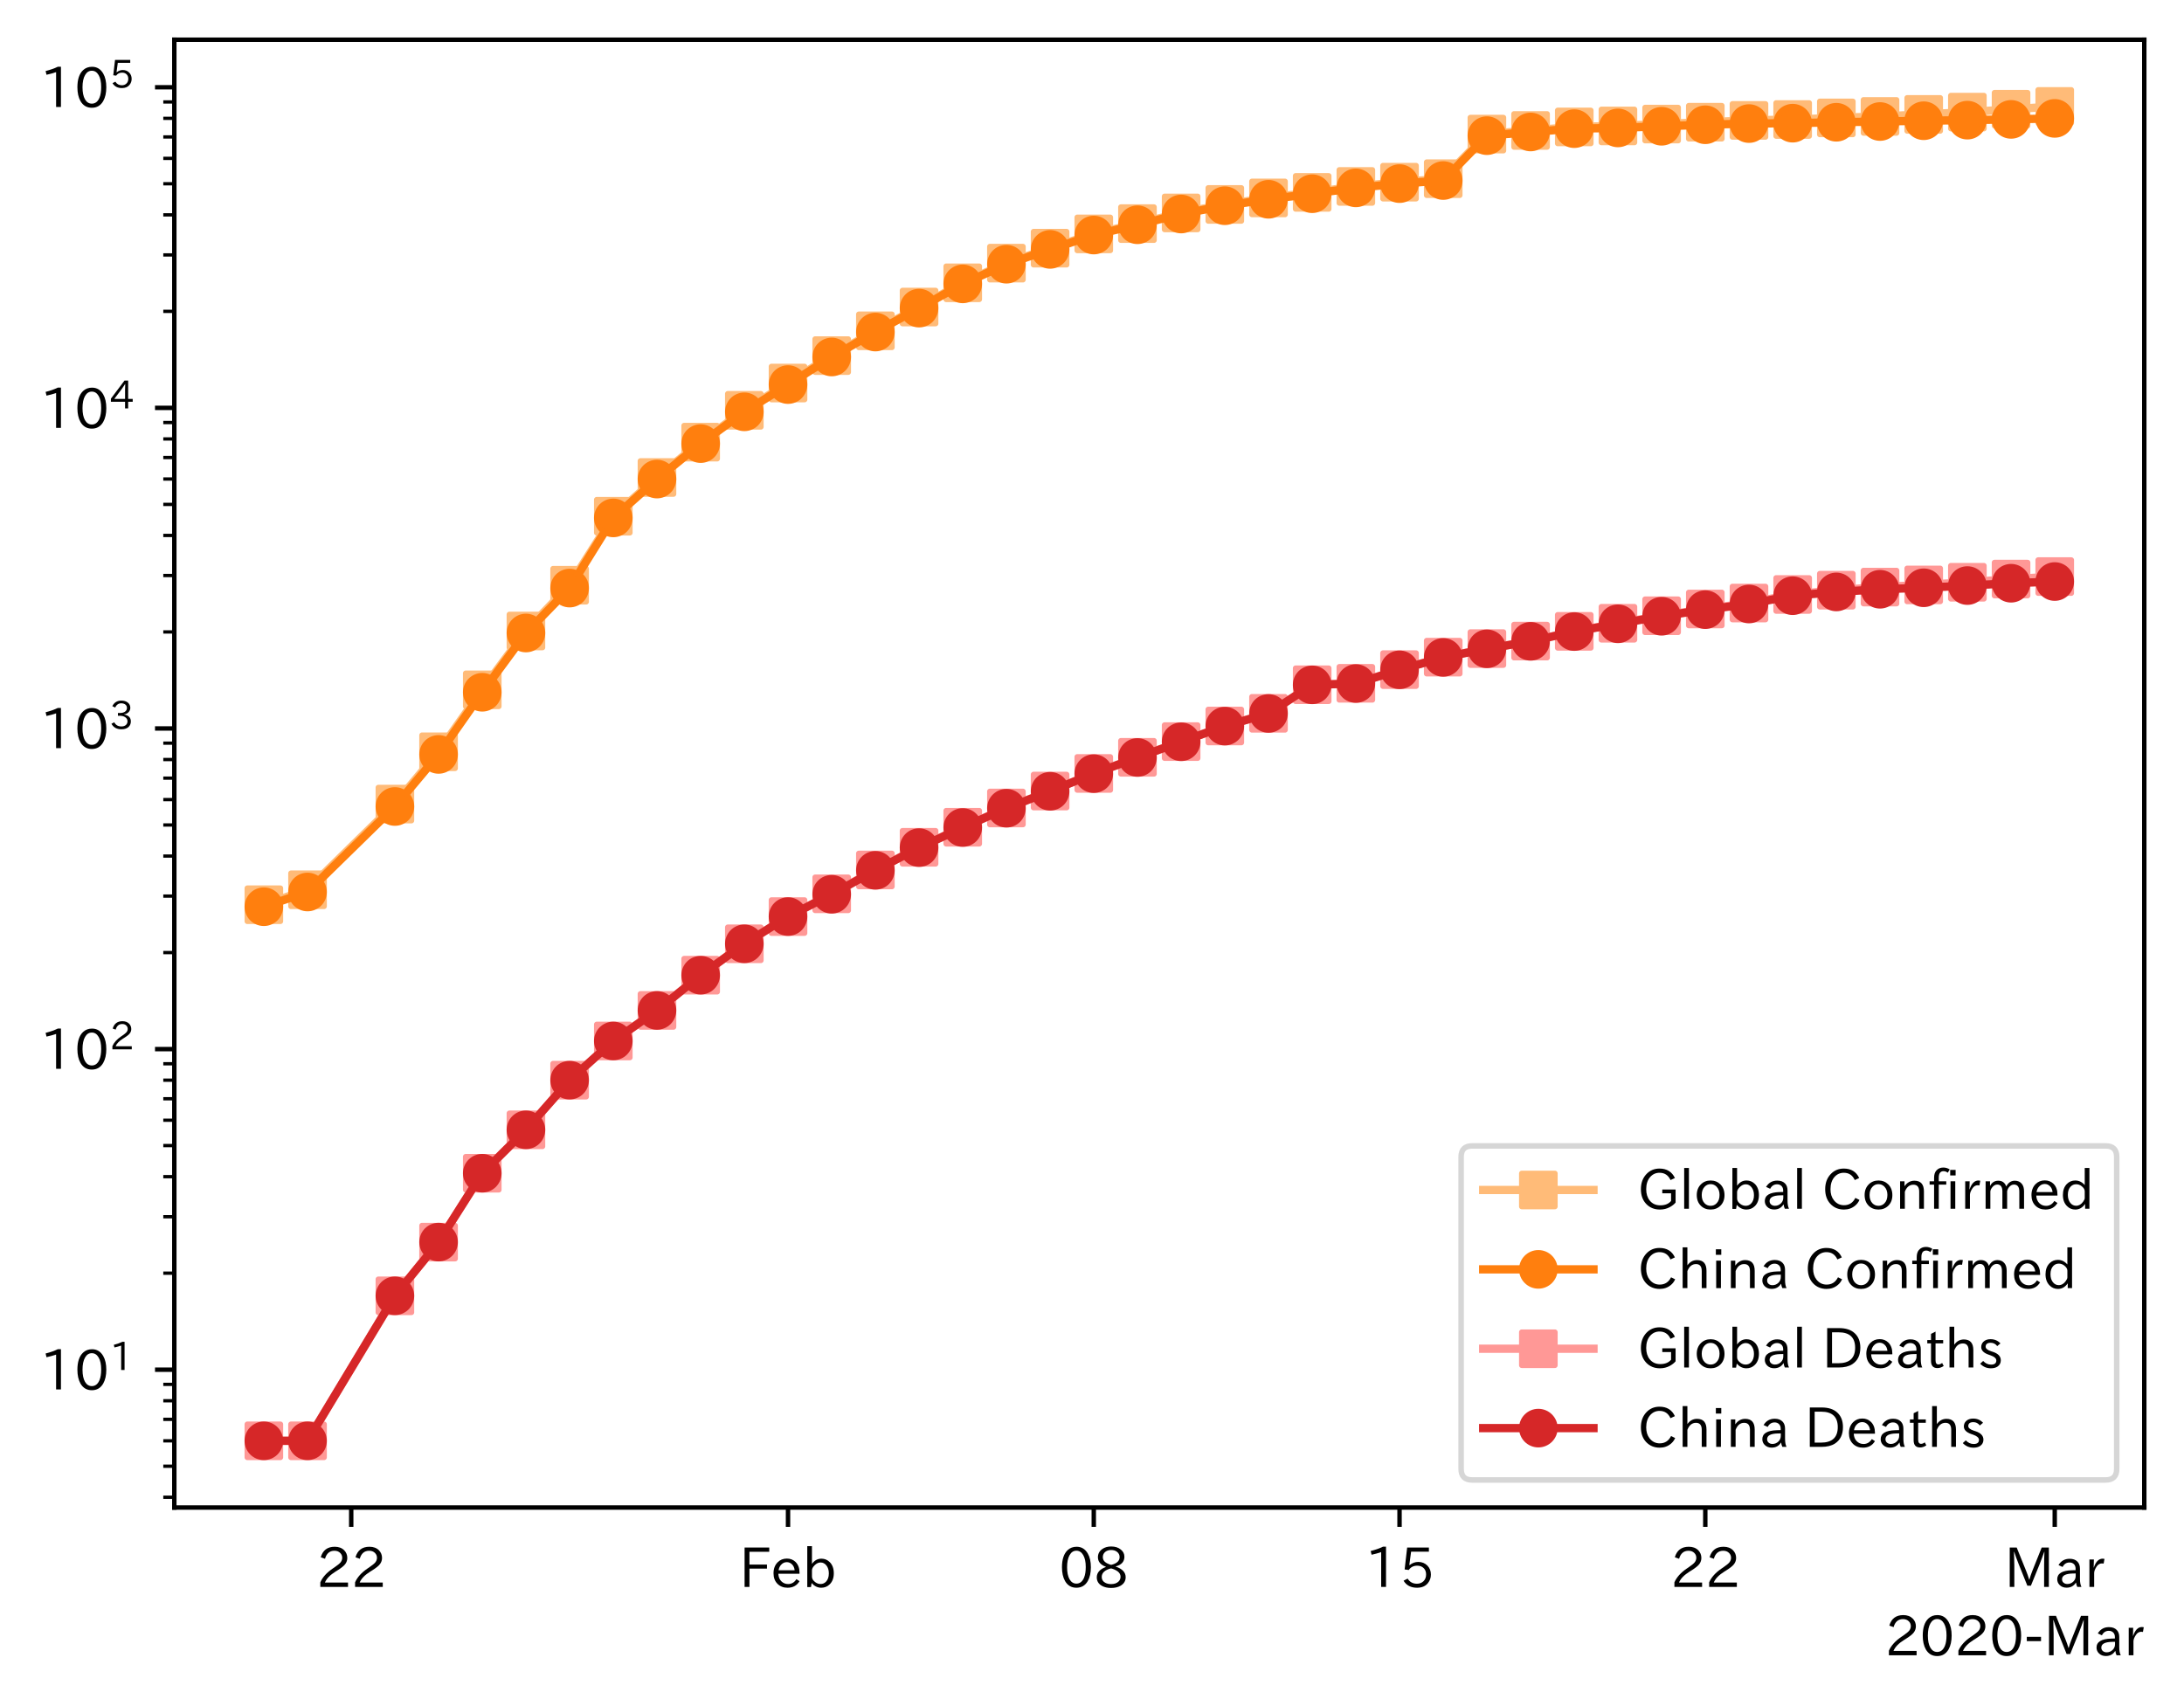 <?xml version="1.0" encoding="utf-8" standalone="no"?>
<!DOCTYPE svg PUBLIC "-//W3C//DTD SVG 1.1//EN"
  "http://www.w3.org/Graphics/SVG/1.1/DTD/svg11.dtd">
<!-- Created with matplotlib (https://matplotlib.org/) -->
<svg height="309.293pt" version="1.1" viewBox="0 0 395.92 309.293" width="395.92pt" xmlns="http://www.w3.org/2000/svg" xmlns:xlink="http://www.w3.org/1999/xlink">
 <defs>
  <style type="text/css">
*{stroke-linecap:butt;stroke-linejoin:round;}
  </style>
 </defs>
 <g id="figure_1">
  <g id="patch_1">
   <path d="M 0 309.293 
L 395.92 309.293 
L 395.92 0 
L 0 0 
z
" style="fill:#ffffff;"/>
  </g>
  <g id="axes_1">
   <g id="patch_2">
    <path d="M 31.6 273.312 
L 388.72 273.312 
L 388.72 7.2 
L 31.6 7.2 
z
" style="fill:#ffffff;"/>
   </g>
   <g id="matplotlib.axis_1">
    <g id="xtick_1">
     <g id="line2d_1">
      <defs>
       <path d="M 0 0 
L 0 3.5 
" id="m1daffccac0" style="stroke:#000000;stroke-width:0.8;"/>
      </defs>
      <g>
       <use style="stroke:#000000;stroke-width:0.8;" x="63.67" xlink:href="#m1daffccac0" y="273.312"/>
      </g>
     </g>
     <g id="text_1">
      <!-- 22 -->
      <defs>
       <path d="M 57.172 0.984 
L 6.984 0.984 
L 6.984 9.281 
Q 12.891 23.047 29.594 34.422 
L 32.375 36.281 
Q 40.922 42.141 43.609 45.406 
Q 46.688 49.266 46.688 53.812 
Q 46.688 58.938 43.062 62.547 
Q 39.062 66.547 32.562 66.547 
Q 19.531 66.547 15.484 52 
L 7.766 54.781 
Q 13.328 73.828 33.062 73.828 
Q 43.844 73.828 50.25 67.438 
Q 55.859 61.672 55.859 53.516 
Q 55.859 47.469 52.25 42.531 
Q 48.922 37.75 36.969 30.281 
L 34.859 29 
Q 19.625 19.578 15.281 8.891 
L 57.172 8.891 
z
" id="IPAexGothic-50"/>
      </defs>
      <g transform="translate(57.371 287.803)scale(0.1 -0.1)">
       <use xlink:href="#IPAexGothic-50"/>
       <use x="62.988" xlink:href="#IPAexGothic-50"/>
      </g>
     </g>
    </g>
    <g id="xtick_2">
     <g id="line2d_2">
      <g>
       <use style="stroke:#000000;stroke-width:0.8;" x="142.854" xlink:href="#m1daffccac0" y="273.312"/>
      </g>
     </g>
     <g id="text_2">
      <!-- Feb -->
      <defs>
       <path d="M 54.203 64.703 
L 18.312 64.703 
L 18.312 41.5 
L 50.094 41.5 
L 50.094 34.188 
L 18.312 34.188 
L 18.312 0.984 
L 9.516 0.984 
L 9.516 72.406 
L 54.203 72.406 
z
" id="IPAexGothic-70"/>
       <path d="M 13.484 24.906 
Q 13.922 16.266 18.891 11.281 
Q 23.969 6.203 31.203 6.203 
Q 40.719 6.203 46.297 15.094 
L 51.906 11.375 
Q 44.828 -0.484 30.172 -0.484 
Q 19.094 -0.484 11.969 6.594 
Q 4.781 13.812 4.781 25.641 
Q 4.781 38.188 12.312 45.703 
Q 19 52.391 29 52.391 
Q 38.422 52.391 44.781 46.188 
Q 51.906 38.969 51.906 26.906 
L 51.906 24.906 
z
M 43.062 31.203 
Q 42.328 37.984 38.281 41.891 
Q 34.281 45.906 28.812 45.906 
Q 22.469 45.906 17.969 40.484 
Q 14.891 36.812 13.969 31.203 
z
" id="IPAexGothic-101"/>
       <path d="M 17.578 42.672 
Q 24.219 52.203 34.672 52.203 
Q 43.562 52.203 49.859 45.906 
Q 57.172 38.578 57.172 25.688 
Q 57.172 13.094 49.859 5.812 
Q 43.562 -0.484 34.469 -0.484 
Q 24.359 -0.484 17 8.062 
L 15.766 0.688 
L 9.078 0.688 
L 9.078 74.906 
L 17.578 74.906 
z
M 17.578 31.203 
L 17.578 19.578 
Q 17.578 13.875 23.875 9.375 
Q 28.172 6.297 33.109 6.297 
Q 38.875 6.297 42.875 10.297 
Q 48.188 15.766 48.188 25.484 
Q 48.188 34.281 43.797 39.891 
Q 39.453 45.312 33.203 45.312 
Q 27.484 45.312 22.469 40.281 
Q 17.578 35.406 17.578 31.203 
z
" id="IPAexGothic-98"/>
      </defs>
      <g transform="translate(134.03 287.803)scale(0.1 -0.1)">
       <use xlink:href="#IPAexGothic-70"/>
       <use x="57.178" xlink:href="#IPAexGothic-101"/>
       <use x="114.062" xlink:href="#IPAexGothic-98"/>
      </g>
     </g>
    </g>
    <g id="xtick_3">
     <g id="line2d_3">
      <g>
       <use style="stroke:#000000;stroke-width:0.8;" x="198.282" xlink:href="#m1daffccac0" y="273.312"/>
      </g>
     </g>
     <g id="text_3">
      <!-- 08 -->
      <defs>
       <path d="M 31.844 73.828 
Q 45.016 73.828 52.094 61.625 
Q 57.719 51.953 57.719 36.625 
Q 57.719 21.438 52.094 11.578 
Q 45.125 -0.484 31.5 -0.484 
Q 17.922 -0.484 10.938 11.578 
Q 5.328 21.438 5.328 36.719 
Q 5.328 58.016 15.625 67.719 
Q 22.172 73.828 31.844 73.828 
z
M 31.5 66.656 
Q 23.688 66.656 19.188 58.734 
Q 14.594 50.734 14.594 36.625 
Q 14.594 22.75 19.094 14.797 
Q 23.641 6.984 31.5 6.984 
Q 40.922 6.984 45.453 18.016 
Q 48.438 25.344 48.438 37.109 
Q 48.438 50.875 43.844 58.734 
Q 39.203 66.656 31.5 66.656 
z
" id="IPAexGothic-48"/>
       <path d="M 39.703 37.891 
Q 57.812 31.734 57.812 18.703 
Q 57.812 8.453 48.438 3.078 
Q 41.609 -0.875 31.5 -0.875 
Q 21.344 -0.875 14.5 3.078 
Q 5.422 8.297 5.422 18.406 
Q 5.422 31.062 22.016 37.203 
L 22.016 37.5 
Q 7.516 42.719 7.516 54.828 
Q 7.516 64.062 15.328 69.625 
Q 21.969 74.312 31.547 74.312 
Q 42.234 74.312 48.922 68.797 
Q 55.516 63.578 55.516 55.719 
Q 55.516 42.281 39.703 38.188 
z
M 31.594 41.016 
Q 46.828 44.625 46.828 55.125 
Q 46.828 61.188 41.797 64.844 
Q 37.703 67.922 31.5 67.922 
Q 25.094 67.922 20.797 64.5 
Q 16.406 60.891 16.406 55.031 
Q 16.406 49.219 21.094 45.703 
Q 23.344 43.891 26.906 42.531 
Q 31 40.875 31.594 41.016 
z
M 30.906 34.516 
Q 14.406 30.172 14.406 19 
Q 14.406 12.109 20.516 8.688 
Q 25.094 6.109 31.391 6.109 
Q 40.234 6.109 45.016 10.891 
Q 48.531 14.406 48.531 19.531 
Q 48.531 24.906 43.656 28.906 
Q 40.766 31.156 36.719 32.812 
Q 31.984 34.719 30.906 34.516 
z
" id="IPAexGothic-56"/>
      </defs>
      <g transform="translate(191.984 287.803)scale(0.1 -0.1)">
       <use xlink:href="#IPAexGothic-48"/>
       <use x="62.988" xlink:href="#IPAexGothic-56"/>
      </g>
     </g>
    </g>
    <g id="xtick_4">
     <g id="line2d_4">
      <g>
       <use style="stroke:#000000;stroke-width:0.8;" x="253.711" xlink:href="#m1daffccac0" y="273.312"/>
      </g>
     </g>
     <g id="text_4">
      <!-- 15 -->
      <defs>
       <path d="M 38.484 0.984 
L 29.688 0.984 
L 29.688 64.109 
Q 21.438 61.281 12.312 59.328 
L 10.688 66.109 
Q 23.734 69.391 32.906 73.922 
L 38.484 73.922 
z
" id="IPAexGothic-49"/>
       <path d="M 18.406 40.672 
Q 25.531 46.297 33.938 46.297 
Q 44 46.297 50.641 39.5 
Q 56.844 33.016 56.844 23.391 
Q 56.844 14.656 51.516 8.016 
Q 44.828 -0.484 31.734 -0.484 
Q 14.984 -0.484 7.328 12.25 
L 14.656 16.062 
Q 20.453 6.781 31.453 6.781 
Q 38.531 6.781 43.266 11.188 
Q 48.141 15.828 48.141 23.484 
Q 48.141 30.719 43.844 35.016 
Q 39.359 39.5 32.125 39.5 
Q 21.969 39.5 16.75 31.688 
L 9.234 32.672 
L 13.812 72.406 
L 53.219 72.406 
L 53.219 64.891 
L 20.953 64.891 
L 17.719 40.672 
z
" id="IPAexGothic-53"/>
      </defs>
      <g transform="translate(247.413 287.803)scale(0.1 -0.1)">
       <use xlink:href="#IPAexGothic-49"/>
       <use x="62.988" xlink:href="#IPAexGothic-53"/>
      </g>
     </g>
    </g>
    <g id="xtick_5">
     <g id="line2d_5">
      <g>
       <use style="stroke:#000000;stroke-width:0.8;" x="309.14" xlink:href="#m1daffccac0" y="273.312"/>
      </g>
     </g>
     <g id="text_5">
      <!-- 22 -->
      <g transform="translate(302.842 287.803)scale(0.1 -0.1)">
       <use xlink:href="#IPAexGothic-50"/>
       <use x="62.988" xlink:href="#IPAexGothic-50"/>
      </g>
     </g>
    </g>
    <g id="xtick_6">
     <g id="line2d_6">
      <g>
       <use style="stroke:#000000;stroke-width:0.8;" x="372.487" xlink:href="#m1daffccac0" y="273.312"/>
      </g>
     </g>
     <g id="text_6">
      <!-- Mar -->
      <defs>
       <path d="M 80.422 0.984 
L 71.828 0.984 
L 71.828 39.594 
Q 71.828 51.266 72.406 64.594 
L 72.016 64.594 
Q 68.062 53.266 63.531 41.797 
L 47.906 3.266 
L 41.406 3.266 
L 25.641 42.578 
Q 20.75 54.781 17.625 64.703 
L 17.234 64.703 
Q 17.828 48.922 17.828 39.891 
L 17.828 0.984 
L 9.516 0.984 
L 9.516 72.406 
L 22.125 72.406 
L 39.109 30.375 
Q 42.141 23 44.828 14.156 
L 45.125 14.156 
Q 47.312 22.125 50.531 30.172 
L 67.438 72.406 
L 80.422 72.406 
z
" id="IPAexGothic-77"/>
       <path d="M 49.312 0.984 
L 41.75 0.984 
Q 39.984 4.734 39.547 8.688 
L 39.203 8.688 
Q 33.547 -0.391 22.312 -0.391 
Q 14.594 -0.391 9.719 4.5 
Q 5.422 8.797 5.422 14.984 
Q 5.422 30.422 32.031 31.203 
L 38.719 31.391 
L 38.719 33.984 
Q 38.719 39.203 35.75 42.188 
Q 32.625 45.312 27.734 45.312 
Q 19.344 45.312 15.141 37.156 
L 7.719 40.578 
Q 14.656 52 27.938 52 
Q 37.109 52 42.047 46.875 
Q 46.625 42.281 46.625 33.891 
L 46.625 15.578 
Q 46.625 6.25 49.312 0.984 
z
M 38.922 25.391 
L 33.453 25.297 
Q 14.109 24.859 14.109 14.891 
Q 14.109 11.375 16.406 9.078 
Q 19.234 6.297 23.828 6.297 
Q 30.219 6.297 34.906 10.984 
Q 38.922 15.141 38.922 21 
z
" id="IPAexGothic-97"/>
       <path d="M 36.078 51.812 
L 34.578 43.266 
Q 32.906 43.609 31.594 43.609 
Q 25.828 43.609 22.078 38.188 
Q 17.391 31.344 17.391 26.172 
L 17.391 0.984 
L 8.797 0.984 
L 8.797 50.781 
L 16.891 50.781 
L 16.5 35.984 
L 16.703 35.984 
Q 22.219 52.203 32.766 52.203 
Q 34.469 52.203 36.078 51.812 
z
" id="IPAexGothic-114"/>
      </defs>
      <g transform="translate(363.378 287.803)scale(0.1 -0.1)">
       <use xlink:href="#IPAexGothic-77"/>
       <use x="90.186" xlink:href="#IPAexGothic-97"/>
       <use x="145.166" xlink:href="#IPAexGothic-114"/>
      </g>
     </g>
    </g>
    <g id="text_7">
     <!-- 2020-Mar -->
     <defs>
      <path d="M 30.766 26.609 
L 4.984 26.609 
L 4.984 34.422 
L 30.766 34.422 
z
" id="IPAexGothic-45"/>
     </defs>
     <g transform="translate(341.728 300.193)scale(0.1 -0.1)">
      <use xlink:href="#IPAexGothic-50"/>
      <use x="62.988" xlink:href="#IPAexGothic-48"/>
      <use x="125.977" xlink:href="#IPAexGothic-50"/>
      <use x="188.965" xlink:href="#IPAexGothic-48"/>
      <use x="251.953" xlink:href="#IPAexGothic-45"/>
      <use x="287.744" xlink:href="#IPAexGothic-77"/>
      <use x="377.93" xlink:href="#IPAexGothic-97"/>
      <use x="432.91" xlink:href="#IPAexGothic-114"/>
     </g>
    </g>
   </g>
   <g id="matplotlib.axis_2">
    <g id="ytick_1">
     <g id="line2d_7">
      <defs>
       <path d="M 0 0 
L -3.5 0 
" id="mfcd08a160d" style="stroke:#000000;stroke-width:0.8;"/>
      </defs>
      <g>
       <use style="stroke:#000000;stroke-width:0.8;" x="31.6" xlink:href="#mfcd08a160d" y="248.321"/>
      </g>
     </g>
     <g id="text_8">
      <!-- $\mathdefault{10^{1}}$ -->
      <g transform="translate(7.2 252.066)scale(0.1 -0.1)">
       <use transform="translate(0 0.708)" xlink:href="#IPAexGothic-49"/>
       <use transform="translate(62.988 0.708)" xlink:href="#IPAexGothic-48"/>
       <use transform="translate(126.865 36.255)scale(0.7)" xlink:href="#IPAexGothic-49"/>
      </g>
     </g>
    </g>
    <g id="ytick_2">
     <g id="line2d_8">
      <g>
       <use style="stroke:#000000;stroke-width:0.8;" x="31.6" xlink:href="#mfcd08a160d" y="190.196"/>
      </g>
     </g>
     <g id="text_9">
      <!-- $\mathdefault{10^{2}}$ -->
      <g transform="translate(7.2 193.941)scale(0.1 -0.1)">
       <use transform="translate(0 0.773)" xlink:href="#IPAexGothic-49"/>
       <use transform="translate(62.988 0.773)" xlink:href="#IPAexGothic-48"/>
       <use transform="translate(126.865 36.32)scale(0.7)" xlink:href="#IPAexGothic-50"/>
      </g>
     </g>
    </g>
    <g id="ytick_3">
     <g id="line2d_9">
      <g>
       <use style="stroke:#000000;stroke-width:0.8;" x="31.6" xlink:href="#mfcd08a160d" y="132.071"/>
      </g>
     </g>
     <g id="text_10">
      <!-- $\mathdefault{10^{3}}$ -->
      <defs>
       <path d="M 37.203 37.797 
Q 54.781 34.625 54.781 19.969 
Q 54.781 11.188 48.875 5.562 
Q 42.328 -0.484 30.375 -0.484 
Q 12.453 -0.484 4.5 13.766 
L 11.812 17.672 
Q 17.328 6.891 30.281 6.891 
Q 37.891 6.891 42.094 10.797 
Q 46.094 14.5 46.094 20.172 
Q 46.094 26.859 40.094 30.906 
Q 34.625 34.578 25.688 34.578 
L 21.297 34.578 
L 21.297 41.703 
L 25.875 41.703 
Q 34.859 41.703 39.594 45.125 
Q 44.672 48.734 44.672 54.828 
Q 44.672 61.469 38.969 64.656 
Q 35.297 66.844 30.172 66.844 
Q 19.344 66.844 14.109 55.906 
L 6.781 59.422 
Q 14.016 73.828 30.281 73.828 
Q 40.578 73.828 46.969 68.656 
Q 53.375 63.578 53.375 55.219 
Q 53.375 47.312 47.172 42.281 
Q 43.172 39.062 37.203 38.188 
z
" id="IPAexGothic-51"/>
      </defs>
      <g transform="translate(7.2 135.816)scale(0.1 -0.1)">
       <use transform="translate(0 0.773)" xlink:href="#IPAexGothic-49"/>
       <use transform="translate(62.988 0.773)" xlink:href="#IPAexGothic-48"/>
       <use transform="translate(126.865 36.32)scale(0.7)" xlink:href="#IPAexGothic-51"/>
      </g>
     </g>
    </g>
    <g id="ytick_4">
     <g id="line2d_10">
      <g>
       <use style="stroke:#000000;stroke-width:0.8;" x="31.6" xlink:href="#mfcd08a160d" y="73.945"/>
      </g>
     </g>
     <g id="text_11">
      <!-- $\mathdefault{10^{4}}$ -->
      <defs>
       <path d="M 59.578 18.109 
L 47.797 18.109 
L 47.797 0.984 
L 39.797 0.984 
L 39.797 18.109 
L 3.078 18.109 
L 3.078 26.125 
L 38.375 73.094 
L 47.797 73.094 
L 47.797 25.531 
L 59.578 25.531 
z
M 40.281 64.203 
L 39.984 64.203 
Q 35.594 57.125 31.297 51.312 
L 11.859 25.531 
L 39.797 25.531 
L 39.797 49.125 
Q 39.797 54.391 40.281 64.203 
z
" id="IPAexGothic-52"/>
      </defs>
      <g transform="translate(7.2 77.691)scale(0.1 -0.1)">
       <use transform="translate(0 0.287)" xlink:href="#IPAexGothic-49"/>
       <use transform="translate(62.988 0.287)" xlink:href="#IPAexGothic-48"/>
       <use transform="translate(126.865 35.834)scale(0.7)" xlink:href="#IPAexGothic-52"/>
      </g>
     </g>
    </g>
    <g id="ytick_5">
     <g id="line2d_11">
      <g>
       <use style="stroke:#000000;stroke-width:0.8;" x="31.6" xlink:href="#mfcd08a160d" y="15.82"/>
      </g>
     </g>
     <g id="text_12">
      <!-- $\mathdefault{10^{5}}$ -->
      <g transform="translate(7.2 19.566)scale(0.1 -0.1)">
       <use transform="translate(0 0.769)" xlink:href="#IPAexGothic-49"/>
       <use transform="translate(62.988 0.769)" xlink:href="#IPAexGothic-48"/>
       <use transform="translate(126.865 36.316)scale(0.7)" xlink:href="#IPAexGothic-53"/>
      </g>
     </g>
    </g>
    <g id="ytick_6">
     <g id="line2d_12">
      <defs>
       <path d="M 0 0 
L -2 0 
" id="m77de5d5f8d" style="stroke:#000000;stroke-width:0.6;"/>
      </defs>
      <g>
       <use style="stroke:#000000;stroke-width:0.6;" x="31.6" xlink:href="#m77de5d5f8d" y="271.451"/>
      </g>
     </g>
    </g>
    <g id="ytick_7">
     <g id="line2d_13">
      <g>
       <use style="stroke:#000000;stroke-width:0.6;" x="31.6" xlink:href="#m77de5d5f8d" y="265.818"/>
      </g>
     </g>
    </g>
    <g id="ytick_8">
     <g id="line2d_14">
      <g>
       <use style="stroke:#000000;stroke-width:0.6;" x="31.6" xlink:href="#m77de5d5f8d" y="261.216"/>
      </g>
     </g>
    </g>
    <g id="ytick_9">
     <g id="line2d_15">
      <g>
       <use style="stroke:#000000;stroke-width:0.6;" x="31.6" xlink:href="#m77de5d5f8d" y="257.325"/>
      </g>
     </g>
    </g>
    <g id="ytick_10">
     <g id="line2d_16">
      <g>
       <use style="stroke:#000000;stroke-width:0.6;" x="31.6" xlink:href="#m77de5d5f8d" y="253.954"/>
      </g>
     </g>
    </g>
    <g id="ytick_11">
     <g id="line2d_17">
      <g>
       <use style="stroke:#000000;stroke-width:0.6;" x="31.6" xlink:href="#m77de5d5f8d" y="250.981"/>
      </g>
     </g>
    </g>
    <g id="ytick_12">
     <g id="line2d_18">
      <g>
       <use style="stroke:#000000;stroke-width:0.6;" x="31.6" xlink:href="#m77de5d5f8d" y="230.824"/>
      </g>
     </g>
    </g>
    <g id="ytick_13">
     <g id="line2d_19">
      <g>
       <use style="stroke:#000000;stroke-width:0.6;" x="31.6" xlink:href="#m77de5d5f8d" y="220.588"/>
      </g>
     </g>
    </g>
    <g id="ytick_14">
     <g id="line2d_20">
      <g>
       <use style="stroke:#000000;stroke-width:0.6;" x="31.6" xlink:href="#m77de5d5f8d" y="213.326"/>
      </g>
     </g>
    </g>
    <g id="ytick_15">
     <g id="line2d_21">
      <g>
       <use style="stroke:#000000;stroke-width:0.6;" x="31.6" xlink:href="#m77de5d5f8d" y="207.693"/>
      </g>
     </g>
    </g>
    <g id="ytick_16">
     <g id="line2d_22">
      <g>
       <use style="stroke:#000000;stroke-width:0.6;" x="31.6" xlink:href="#m77de5d5f8d" y="203.091"/>
      </g>
     </g>
    </g>
    <g id="ytick_17">
     <g id="line2d_23">
      <g>
       <use style="stroke:#000000;stroke-width:0.6;" x="31.6" xlink:href="#m77de5d5f8d" y="199.2"/>
      </g>
     </g>
    </g>
    <g id="ytick_18">
     <g id="line2d_24">
      <g>
       <use style="stroke:#000000;stroke-width:0.6;" x="31.6" xlink:href="#m77de5d5f8d" y="195.829"/>
      </g>
     </g>
    </g>
    <g id="ytick_19">
     <g id="line2d_25">
      <g>
       <use style="stroke:#000000;stroke-width:0.6;" x="31.6" xlink:href="#m77de5d5f8d" y="192.855"/>
      </g>
     </g>
    </g>
    <g id="ytick_20">
     <g id="line2d_26">
      <g>
       <use style="stroke:#000000;stroke-width:0.6;" x="31.6" xlink:href="#m77de5d5f8d" y="172.698"/>
      </g>
     </g>
    </g>
    <g id="ytick_21">
     <g id="line2d_27">
      <g>
       <use style="stroke:#000000;stroke-width:0.6;" x="31.6" xlink:href="#m77de5d5f8d" y="162.463"/>
      </g>
     </g>
    </g>
    <g id="ytick_22">
     <g id="line2d_28">
      <g>
       <use style="stroke:#000000;stroke-width:0.6;" x="31.6" xlink:href="#m77de5d5f8d" y="155.201"/>
      </g>
     </g>
    </g>
    <g id="ytick_23">
     <g id="line2d_29">
      <g>
       <use style="stroke:#000000;stroke-width:0.6;" x="31.6" xlink:href="#m77de5d5f8d" y="149.568"/>
      </g>
     </g>
    </g>
    <g id="ytick_24">
     <g id="line2d_30">
      <g>
       <use style="stroke:#000000;stroke-width:0.6;" x="31.6" xlink:href="#m77de5d5f8d" y="144.966"/>
      </g>
     </g>
    </g>
    <g id="ytick_25">
     <g id="line2d_31">
      <g>
       <use style="stroke:#000000;stroke-width:0.6;" x="31.6" xlink:href="#m77de5d5f8d" y="141.074"/>
      </g>
     </g>
    </g>
    <g id="ytick_26">
     <g id="line2d_32">
      <g>
       <use style="stroke:#000000;stroke-width:0.6;" x="31.6" xlink:href="#m77de5d5f8d" y="137.704"/>
      </g>
     </g>
    </g>
    <g id="ytick_27">
     <g id="line2d_33">
      <g>
       <use style="stroke:#000000;stroke-width:0.6;" x="31.6" xlink:href="#m77de5d5f8d" y="134.73"/>
      </g>
     </g>
    </g>
    <g id="ytick_28">
     <g id="line2d_34">
      <g>
       <use style="stroke:#000000;stroke-width:0.6;" x="31.6" xlink:href="#m77de5d5f8d" y="114.573"/>
      </g>
     </g>
    </g>
    <g id="ytick_29">
     <g id="line2d_35">
      <g>
       <use style="stroke:#000000;stroke-width:0.6;" x="31.6" xlink:href="#m77de5d5f8d" y="104.338"/>
      </g>
     </g>
    </g>
    <g id="ytick_30">
     <g id="line2d_36">
      <g>
       <use style="stroke:#000000;stroke-width:0.6;" x="31.6" xlink:href="#m77de5d5f8d" y="97.076"/>
      </g>
     </g>
    </g>
    <g id="ytick_31">
     <g id="line2d_37">
      <g>
       <use style="stroke:#000000;stroke-width:0.6;" x="31.6" xlink:href="#m77de5d5f8d" y="91.443"/>
      </g>
     </g>
    </g>
    <g id="ytick_32">
     <g id="line2d_38">
      <g>
       <use style="stroke:#000000;stroke-width:0.6;" x="31.6" xlink:href="#m77de5d5f8d" y="86.84"/>
      </g>
     </g>
    </g>
    <g id="ytick_33">
     <g id="line2d_39">
      <g>
       <use style="stroke:#000000;stroke-width:0.6;" x="31.6" xlink:href="#m77de5d5f8d" y="82.949"/>
      </g>
     </g>
    </g>
    <g id="ytick_34">
     <g id="line2d_40">
      <g>
       <use style="stroke:#000000;stroke-width:0.6;" x="31.6" xlink:href="#m77de5d5f8d" y="79.578"/>
      </g>
     </g>
    </g>
    <g id="ytick_35">
     <g id="line2d_41">
      <g>
       <use style="stroke:#000000;stroke-width:0.6;" x="31.6" xlink:href="#m77de5d5f8d" y="76.605"/>
      </g>
     </g>
    </g>
    <g id="ytick_36">
     <g id="line2d_42">
      <g>
       <use style="stroke:#000000;stroke-width:0.6;" x="31.6" xlink:href="#m77de5d5f8d" y="56.448"/>
      </g>
     </g>
    </g>
    <g id="ytick_37">
     <g id="line2d_43">
      <g>
       <use style="stroke:#000000;stroke-width:0.6;" x="31.6" xlink:href="#m77de5d5f8d" y="46.213"/>
      </g>
     </g>
    </g>
    <g id="ytick_38">
     <g id="line2d_44">
      <g>
       <use style="stroke:#000000;stroke-width:0.6;" x="31.6" xlink:href="#m77de5d5f8d" y="38.951"/>
      </g>
     </g>
    </g>
    <g id="ytick_39">
     <g id="line2d_45">
      <g>
       <use style="stroke:#000000;stroke-width:0.6;" x="31.6" xlink:href="#m77de5d5f8d" y="33.318"/>
      </g>
     </g>
    </g>
    <g id="ytick_40">
     <g id="line2d_46">
      <g>
       <use style="stroke:#000000;stroke-width:0.6;" x="31.6" xlink:href="#m77de5d5f8d" y="28.715"/>
      </g>
     </g>
    </g>
    <g id="ytick_41">
     <g id="line2d_47">
      <g>
       <use style="stroke:#000000;stroke-width:0.6;" x="31.6" xlink:href="#m77de5d5f8d" y="24.824"/>
      </g>
     </g>
    </g>
    <g id="ytick_42">
     <g id="line2d_48">
      <g>
       <use style="stroke:#000000;stroke-width:0.6;" x="31.6" xlink:href="#m77de5d5f8d" y="21.453"/>
      </g>
     </g>
    </g>
    <g id="ytick_43">
     <g id="line2d_49">
      <g>
       <use style="stroke:#000000;stroke-width:0.6;" x="31.6" xlink:href="#m77de5d5f8d" y="18.48"/>
      </g>
     </g>
    </g>
   </g>
   <g id="line2d_50">
    <path clip-path="url(#p3e97bc31ae)" d="M 47.833 164.025 
L 55.751 161.312 
L 71.588 145.778 
L 79.506 136.292 
L 87.425 125.062 
L 95.343 114.397 
L 103.262 106.098 
L 111.18 93.586 
L 119.098 86.568 
L 127.017 80.159 
L 134.935 74.389 
L 142.854 69.442 
L 150.772 64.467 
L 158.69 59.977 
L 166.609 55.665 
L 174.527 51.27 
L 182.446 47.707 
L 190.364 44.996 
L 198.282 42.404 
L 206.201 40.541 
L 214.119 38.603 
L 222.038 37.065 
L 229.956 35.882 
L 237.874 34.881 
L 245.793 33.8 
L 253.711 33.027 
L 261.63 32.397 
L 269.548 24.314 
L 277.466 23.65 
L 285.385 23.014 
L 293.303 22.832 
L 301.222 22.494 
L 309.14 22.159 
L 317.058 21.831 
L 324.977 21.665 
L 332.895 21.378 
L 340.814 21.106 
L 348.732 20.74 
L 356.65 20.326 
L 364.569 19.803 
L 372.487 19.296 
" style="fill:none;stroke:#ffbb78;stroke-linecap:square;stroke-width:1.5;"/>
    <defs>
     <path d="M -3 3 
L 3 3 
L 3 -3 
L -3 -3 
z
" id="m2970432492" style="stroke:#ffbb78;stroke-linejoin:miter;"/>
    </defs>
    <g clip-path="url(#p3e97bc31ae)">
     <use style="fill:#ffbb78;stroke:#ffbb78;stroke-linejoin:miter;" x="47.833" xlink:href="#m2970432492" y="164.025"/>
     <use style="fill:#ffbb78;stroke:#ffbb78;stroke-linejoin:miter;" x="55.751" xlink:href="#m2970432492" y="161.312"/>
     <use style="fill:#ffbb78;stroke:#ffbb78;stroke-linejoin:miter;" x="71.588" xlink:href="#m2970432492" y="145.778"/>
     <use style="fill:#ffbb78;stroke:#ffbb78;stroke-linejoin:miter;" x="79.506" xlink:href="#m2970432492" y="136.292"/>
     <use style="fill:#ffbb78;stroke:#ffbb78;stroke-linejoin:miter;" x="87.425" xlink:href="#m2970432492" y="125.062"/>
     <use style="fill:#ffbb78;stroke:#ffbb78;stroke-linejoin:miter;" x="95.343" xlink:href="#m2970432492" y="114.397"/>
     <use style="fill:#ffbb78;stroke:#ffbb78;stroke-linejoin:miter;" x="103.262" xlink:href="#m2970432492" y="106.098"/>
     <use style="fill:#ffbb78;stroke:#ffbb78;stroke-linejoin:miter;" x="111.18" xlink:href="#m2970432492" y="93.586"/>
     <use style="fill:#ffbb78;stroke:#ffbb78;stroke-linejoin:miter;" x="119.098" xlink:href="#m2970432492" y="86.568"/>
     <use style="fill:#ffbb78;stroke:#ffbb78;stroke-linejoin:miter;" x="127.017" xlink:href="#m2970432492" y="80.159"/>
     <use style="fill:#ffbb78;stroke:#ffbb78;stroke-linejoin:miter;" x="134.935" xlink:href="#m2970432492" y="74.389"/>
     <use style="fill:#ffbb78;stroke:#ffbb78;stroke-linejoin:miter;" x="142.854" xlink:href="#m2970432492" y="69.442"/>
     <use style="fill:#ffbb78;stroke:#ffbb78;stroke-linejoin:miter;" x="150.772" xlink:href="#m2970432492" y="64.467"/>
     <use style="fill:#ffbb78;stroke:#ffbb78;stroke-linejoin:miter;" x="158.69" xlink:href="#m2970432492" y="59.977"/>
     <use style="fill:#ffbb78;stroke:#ffbb78;stroke-linejoin:miter;" x="166.609" xlink:href="#m2970432492" y="55.665"/>
     <use style="fill:#ffbb78;stroke:#ffbb78;stroke-linejoin:miter;" x="174.527" xlink:href="#m2970432492" y="51.27"/>
     <use style="fill:#ffbb78;stroke:#ffbb78;stroke-linejoin:miter;" x="182.446" xlink:href="#m2970432492" y="47.707"/>
     <use style="fill:#ffbb78;stroke:#ffbb78;stroke-linejoin:miter;" x="190.364" xlink:href="#m2970432492" y="44.996"/>
     <use style="fill:#ffbb78;stroke:#ffbb78;stroke-linejoin:miter;" x="198.282" xlink:href="#m2970432492" y="42.404"/>
     <use style="fill:#ffbb78;stroke:#ffbb78;stroke-linejoin:miter;" x="206.201" xlink:href="#m2970432492" y="40.541"/>
     <use style="fill:#ffbb78;stroke:#ffbb78;stroke-linejoin:miter;" x="214.119" xlink:href="#m2970432492" y="38.603"/>
     <use style="fill:#ffbb78;stroke:#ffbb78;stroke-linejoin:miter;" x="222.038" xlink:href="#m2970432492" y="37.065"/>
     <use style="fill:#ffbb78;stroke:#ffbb78;stroke-linejoin:miter;" x="229.956" xlink:href="#m2970432492" y="35.882"/>
     <use style="fill:#ffbb78;stroke:#ffbb78;stroke-linejoin:miter;" x="237.874" xlink:href="#m2970432492" y="34.881"/>
     <use style="fill:#ffbb78;stroke:#ffbb78;stroke-linejoin:miter;" x="245.793" xlink:href="#m2970432492" y="33.8"/>
     <use style="fill:#ffbb78;stroke:#ffbb78;stroke-linejoin:miter;" x="253.711" xlink:href="#m2970432492" y="33.027"/>
     <use style="fill:#ffbb78;stroke:#ffbb78;stroke-linejoin:miter;" x="261.63" xlink:href="#m2970432492" y="32.397"/>
     <use style="fill:#ffbb78;stroke:#ffbb78;stroke-linejoin:miter;" x="269.548" xlink:href="#m2970432492" y="24.314"/>
     <use style="fill:#ffbb78;stroke:#ffbb78;stroke-linejoin:miter;" x="277.466" xlink:href="#m2970432492" y="23.65"/>
     <use style="fill:#ffbb78;stroke:#ffbb78;stroke-linejoin:miter;" x="285.385" xlink:href="#m2970432492" y="23.014"/>
     <use style="fill:#ffbb78;stroke:#ffbb78;stroke-linejoin:miter;" x="293.303" xlink:href="#m2970432492" y="22.832"/>
     <use style="fill:#ffbb78;stroke:#ffbb78;stroke-linejoin:miter;" x="301.222" xlink:href="#m2970432492" y="22.494"/>
     <use style="fill:#ffbb78;stroke:#ffbb78;stroke-linejoin:miter;" x="309.14" xlink:href="#m2970432492" y="22.159"/>
     <use style="fill:#ffbb78;stroke:#ffbb78;stroke-linejoin:miter;" x="317.058" xlink:href="#m2970432492" y="21.831"/>
     <use style="fill:#ffbb78;stroke:#ffbb78;stroke-linejoin:miter;" x="324.977" xlink:href="#m2970432492" y="21.665"/>
     <use style="fill:#ffbb78;stroke:#ffbb78;stroke-linejoin:miter;" x="332.895" xlink:href="#m2970432492" y="21.378"/>
     <use style="fill:#ffbb78;stroke:#ffbb78;stroke-linejoin:miter;" x="340.814" xlink:href="#m2970432492" y="21.106"/>
     <use style="fill:#ffbb78;stroke:#ffbb78;stroke-linejoin:miter;" x="348.732" xlink:href="#m2970432492" y="20.74"/>
     <use style="fill:#ffbb78;stroke:#ffbb78;stroke-linejoin:miter;" x="356.65" xlink:href="#m2970432492" y="20.326"/>
     <use style="fill:#ffbb78;stroke:#ffbb78;stroke-linejoin:miter;" x="364.569" xlink:href="#m2970432492" y="19.803"/>
     <use style="fill:#ffbb78;stroke:#ffbb78;stroke-linejoin:miter;" x="372.487" xlink:href="#m2970432492" y="19.296"/>
    </g>
   </g>
   <g id="line2d_51">
    <path clip-path="url(#p3e97bc31ae)" d="M 47.833 164.386 
L 55.751 161.717 
L 71.588 146.216 
L 79.506 136.774 
L 87.425 125.506 
L 95.343 114.763 
L 103.262 106.617 
L 111.18 93.896 
L 119.098 86.853 
L 127.017 80.425 
L 134.935 74.662 
L 142.854 69.722 
L 150.772 64.721 
L 158.69 60.2 
L 166.609 55.86 
L 174.527 51.467 
L 182.446 47.9 
L 190.364 45.214 
L 198.282 42.613 
L 206.201 40.748 
L 214.119 38.803 
L 222.038 37.297 
L 229.956 36.129 
L 237.874 35.122 
L 245.793 34.062 
L 253.711 33.29 
L 261.63 32.732 
L 269.548 24.596 
L 277.466 23.928 
L 285.385 23.326 
L 293.303 23.192 
L 301.222 22.892 
L 309.14 22.618 
L 317.058 22.404 
L 324.977 22.332 
L 332.895 22.164 
L 340.814 22.031 
L 348.732 21.889 
L 356.65 21.783 
L 364.569 21.645 
L 372.487 21.463 
" style="fill:none;stroke:#ff7f0e;stroke-linecap:square;stroke-width:1.5;"/>
    <defs>
     <path d="M 0 3 
C 0.796 3 1.559 2.684 2.121 2.121 
C 2.684 1.559 3 0.796 3 0 
C 3 -0.796 2.684 -1.559 2.121 -2.121 
C 1.559 -2.684 0.796 -3 0 -3 
C -0.796 -3 -1.559 -2.684 -2.121 -2.121 
C -2.684 -1.559 -3 -0.796 -3 0 
C -3 0.796 -2.684 1.559 -2.121 2.121 
C -1.559 2.684 -0.796 3 0 3 
z
" id="m12dc2fcd0e" style="stroke:#ff7f0e;"/>
    </defs>
    <g clip-path="url(#p3e97bc31ae)">
     <use style="fill:#ff7f0e;stroke:#ff7f0e;" x="47.833" xlink:href="#m12dc2fcd0e" y="164.386"/>
     <use style="fill:#ff7f0e;stroke:#ff7f0e;" x="55.751" xlink:href="#m12dc2fcd0e" y="161.717"/>
     <use style="fill:#ff7f0e;stroke:#ff7f0e;" x="71.588" xlink:href="#m12dc2fcd0e" y="146.216"/>
     <use style="fill:#ff7f0e;stroke:#ff7f0e;" x="79.506" xlink:href="#m12dc2fcd0e" y="136.774"/>
     <use style="fill:#ff7f0e;stroke:#ff7f0e;" x="87.425" xlink:href="#m12dc2fcd0e" y="125.506"/>
     <use style="fill:#ff7f0e;stroke:#ff7f0e;" x="95.343" xlink:href="#m12dc2fcd0e" y="114.763"/>
     <use style="fill:#ff7f0e;stroke:#ff7f0e;" x="103.262" xlink:href="#m12dc2fcd0e" y="106.617"/>
     <use style="fill:#ff7f0e;stroke:#ff7f0e;" x="111.18" xlink:href="#m12dc2fcd0e" y="93.896"/>
     <use style="fill:#ff7f0e;stroke:#ff7f0e;" x="119.098" xlink:href="#m12dc2fcd0e" y="86.853"/>
     <use style="fill:#ff7f0e;stroke:#ff7f0e;" x="127.017" xlink:href="#m12dc2fcd0e" y="80.425"/>
     <use style="fill:#ff7f0e;stroke:#ff7f0e;" x="134.935" xlink:href="#m12dc2fcd0e" y="74.662"/>
     <use style="fill:#ff7f0e;stroke:#ff7f0e;" x="142.854" xlink:href="#m12dc2fcd0e" y="69.722"/>
     <use style="fill:#ff7f0e;stroke:#ff7f0e;" x="150.772" xlink:href="#m12dc2fcd0e" y="64.721"/>
     <use style="fill:#ff7f0e;stroke:#ff7f0e;" x="158.69" xlink:href="#m12dc2fcd0e" y="60.2"/>
     <use style="fill:#ff7f0e;stroke:#ff7f0e;" x="166.609" xlink:href="#m12dc2fcd0e" y="55.86"/>
     <use style="fill:#ff7f0e;stroke:#ff7f0e;" x="174.527" xlink:href="#m12dc2fcd0e" y="51.467"/>
     <use style="fill:#ff7f0e;stroke:#ff7f0e;" x="182.446" xlink:href="#m12dc2fcd0e" y="47.9"/>
     <use style="fill:#ff7f0e;stroke:#ff7f0e;" x="190.364" xlink:href="#m12dc2fcd0e" y="45.214"/>
     <use style="fill:#ff7f0e;stroke:#ff7f0e;" x="198.282" xlink:href="#m12dc2fcd0e" y="42.613"/>
     <use style="fill:#ff7f0e;stroke:#ff7f0e;" x="206.201" xlink:href="#m12dc2fcd0e" y="40.748"/>
     <use style="fill:#ff7f0e;stroke:#ff7f0e;" x="214.119" xlink:href="#m12dc2fcd0e" y="38.803"/>
     <use style="fill:#ff7f0e;stroke:#ff7f0e;" x="222.038" xlink:href="#m12dc2fcd0e" y="37.297"/>
     <use style="fill:#ff7f0e;stroke:#ff7f0e;" x="229.956" xlink:href="#m12dc2fcd0e" y="36.129"/>
     <use style="fill:#ff7f0e;stroke:#ff7f0e;" x="237.874" xlink:href="#m12dc2fcd0e" y="35.122"/>
     <use style="fill:#ff7f0e;stroke:#ff7f0e;" x="245.793" xlink:href="#m12dc2fcd0e" y="34.062"/>
     <use style="fill:#ff7f0e;stroke:#ff7f0e;" x="253.711" xlink:href="#m12dc2fcd0e" y="33.29"/>
     <use style="fill:#ff7f0e;stroke:#ff7f0e;" x="261.63" xlink:href="#m12dc2fcd0e" y="32.732"/>
     <use style="fill:#ff7f0e;stroke:#ff7f0e;" x="269.548" xlink:href="#m12dc2fcd0e" y="24.596"/>
     <use style="fill:#ff7f0e;stroke:#ff7f0e;" x="277.466" xlink:href="#m12dc2fcd0e" y="23.928"/>
     <use style="fill:#ff7f0e;stroke:#ff7f0e;" x="285.385" xlink:href="#m12dc2fcd0e" y="23.326"/>
     <use style="fill:#ff7f0e;stroke:#ff7f0e;" x="293.303" xlink:href="#m12dc2fcd0e" y="23.192"/>
     <use style="fill:#ff7f0e;stroke:#ff7f0e;" x="301.222" xlink:href="#m12dc2fcd0e" y="22.892"/>
     <use style="fill:#ff7f0e;stroke:#ff7f0e;" x="309.14" xlink:href="#m12dc2fcd0e" y="22.618"/>
     <use style="fill:#ff7f0e;stroke:#ff7f0e;" x="317.058" xlink:href="#m12dc2fcd0e" y="22.404"/>
     <use style="fill:#ff7f0e;stroke:#ff7f0e;" x="324.977" xlink:href="#m12dc2fcd0e" y="22.332"/>
     <use style="fill:#ff7f0e;stroke:#ff7f0e;" x="332.895" xlink:href="#m12dc2fcd0e" y="22.164"/>
     <use style="fill:#ff7f0e;stroke:#ff7f0e;" x="340.814" xlink:href="#m12dc2fcd0e" y="22.031"/>
     <use style="fill:#ff7f0e;stroke:#ff7f0e;" x="348.732" xlink:href="#m12dc2fcd0e" y="21.889"/>
     <use style="fill:#ff7f0e;stroke:#ff7f0e;" x="356.65" xlink:href="#m12dc2fcd0e" y="21.783"/>
     <use style="fill:#ff7f0e;stroke:#ff7f0e;" x="364.569" xlink:href="#m12dc2fcd0e" y="21.645"/>
     <use style="fill:#ff7f0e;stroke:#ff7f0e;" x="372.487" xlink:href="#m12dc2fcd0e" y="21.463"/>
    </g>
   </g>
   <g id="line2d_52">
    <path clip-path="url(#p3e97bc31ae)" d="M 47.833 261.216 
L 55.751 261.216 
L 71.588 234.926 
L 79.506 225.191 
L 87.425 212.703 
L 95.343 204.832 
L 103.262 195.829 
L 111.18 188.725 
L 119.098 183.187 
L 127.017 176.801 
L 134.935 171.109 
L 142.854 166.173 
L 150.772 162.046 
L 158.69 157.721 
L 166.609 153.611 
L 174.527 149.975 
L 182.446 146.483 
L 190.364 143.415 
L 198.282 140.223 
L 206.201 137.297 
L 214.119 134.451 
L 222.038 131.62 
L 229.956 129.323 
L 237.874 124.142 
L 245.793 123.885 
L 253.711 121.401 
L 261.63 119.14 
L 269.548 117.586 
L 277.466 116.229 
L 285.385 114.46 
L 293.303 112.995 
L 301.222 111.634 
L 309.14 110.406 
L 317.058 109.327 
L 324.977 107.776 
L 332.895 106.998 
L 340.814 106.434 
L 348.732 106.043 
L 356.65 105.562 
L 364.569 104.986 
L 372.487 104.532 
" style="fill:none;stroke:#ff9896;stroke-linecap:square;stroke-width:1.5;"/>
    <defs>
     <path d="M -3 3 
L 3 3 
L 3 -3 
L -3 -3 
z
" id="md09875e2d0" style="stroke:#ff9896;stroke-linejoin:miter;"/>
    </defs>
    <g clip-path="url(#p3e97bc31ae)">
     <use style="fill:#ff9896;stroke:#ff9896;stroke-linejoin:miter;" x="47.833" xlink:href="#md09875e2d0" y="261.216"/>
     <use style="fill:#ff9896;stroke:#ff9896;stroke-linejoin:miter;" x="55.751" xlink:href="#md09875e2d0" y="261.216"/>
     <use style="fill:#ff9896;stroke:#ff9896;stroke-linejoin:miter;" x="71.588" xlink:href="#md09875e2d0" y="234.926"/>
     <use style="fill:#ff9896;stroke:#ff9896;stroke-linejoin:miter;" x="79.506" xlink:href="#md09875e2d0" y="225.191"/>
     <use style="fill:#ff9896;stroke:#ff9896;stroke-linejoin:miter;" x="87.425" xlink:href="#md09875e2d0" y="212.703"/>
     <use style="fill:#ff9896;stroke:#ff9896;stroke-linejoin:miter;" x="95.343" xlink:href="#md09875e2d0" y="204.832"/>
     <use style="fill:#ff9896;stroke:#ff9896;stroke-linejoin:miter;" x="103.262" xlink:href="#md09875e2d0" y="195.829"/>
     <use style="fill:#ff9896;stroke:#ff9896;stroke-linejoin:miter;" x="111.18" xlink:href="#md09875e2d0" y="188.725"/>
     <use style="fill:#ff9896;stroke:#ff9896;stroke-linejoin:miter;" x="119.098" xlink:href="#md09875e2d0" y="183.187"/>
     <use style="fill:#ff9896;stroke:#ff9896;stroke-linejoin:miter;" x="127.017" xlink:href="#md09875e2d0" y="176.801"/>
     <use style="fill:#ff9896;stroke:#ff9896;stroke-linejoin:miter;" x="134.935" xlink:href="#md09875e2d0" y="171.109"/>
     <use style="fill:#ff9896;stroke:#ff9896;stroke-linejoin:miter;" x="142.854" xlink:href="#md09875e2d0" y="166.173"/>
     <use style="fill:#ff9896;stroke:#ff9896;stroke-linejoin:miter;" x="150.772" xlink:href="#md09875e2d0" y="162.046"/>
     <use style="fill:#ff9896;stroke:#ff9896;stroke-linejoin:miter;" x="158.69" xlink:href="#md09875e2d0" y="157.721"/>
     <use style="fill:#ff9896;stroke:#ff9896;stroke-linejoin:miter;" x="166.609" xlink:href="#md09875e2d0" y="153.611"/>
     <use style="fill:#ff9896;stroke:#ff9896;stroke-linejoin:miter;" x="174.527" xlink:href="#md09875e2d0" y="149.975"/>
     <use style="fill:#ff9896;stroke:#ff9896;stroke-linejoin:miter;" x="182.446" xlink:href="#md09875e2d0" y="146.483"/>
     <use style="fill:#ff9896;stroke:#ff9896;stroke-linejoin:miter;" x="190.364" xlink:href="#md09875e2d0" y="143.415"/>
     <use style="fill:#ff9896;stroke:#ff9896;stroke-linejoin:miter;" x="198.282" xlink:href="#md09875e2d0" y="140.223"/>
     <use style="fill:#ff9896;stroke:#ff9896;stroke-linejoin:miter;" x="206.201" xlink:href="#md09875e2d0" y="137.297"/>
     <use style="fill:#ff9896;stroke:#ff9896;stroke-linejoin:miter;" x="214.119" xlink:href="#md09875e2d0" y="134.451"/>
     <use style="fill:#ff9896;stroke:#ff9896;stroke-linejoin:miter;" x="222.038" xlink:href="#md09875e2d0" y="131.62"/>
     <use style="fill:#ff9896;stroke:#ff9896;stroke-linejoin:miter;" x="229.956" xlink:href="#md09875e2d0" y="129.323"/>
     <use style="fill:#ff9896;stroke:#ff9896;stroke-linejoin:miter;" x="237.874" xlink:href="#md09875e2d0" y="124.142"/>
     <use style="fill:#ff9896;stroke:#ff9896;stroke-linejoin:miter;" x="245.793" xlink:href="#md09875e2d0" y="123.885"/>
     <use style="fill:#ff9896;stroke:#ff9896;stroke-linejoin:miter;" x="253.711" xlink:href="#md09875e2d0" y="121.401"/>
     <use style="fill:#ff9896;stroke:#ff9896;stroke-linejoin:miter;" x="261.63" xlink:href="#md09875e2d0" y="119.14"/>
     <use style="fill:#ff9896;stroke:#ff9896;stroke-linejoin:miter;" x="269.548" xlink:href="#md09875e2d0" y="117.586"/>
     <use style="fill:#ff9896;stroke:#ff9896;stroke-linejoin:miter;" x="277.466" xlink:href="#md09875e2d0" y="116.229"/>
     <use style="fill:#ff9896;stroke:#ff9896;stroke-linejoin:miter;" x="285.385" xlink:href="#md09875e2d0" y="114.46"/>
     <use style="fill:#ff9896;stroke:#ff9896;stroke-linejoin:miter;" x="293.303" xlink:href="#md09875e2d0" y="112.995"/>
     <use style="fill:#ff9896;stroke:#ff9896;stroke-linejoin:miter;" x="301.222" xlink:href="#md09875e2d0" y="111.634"/>
     <use style="fill:#ff9896;stroke:#ff9896;stroke-linejoin:miter;" x="309.14" xlink:href="#md09875e2d0" y="110.406"/>
     <use style="fill:#ff9896;stroke:#ff9896;stroke-linejoin:miter;" x="317.058" xlink:href="#md09875e2d0" y="109.327"/>
     <use style="fill:#ff9896;stroke:#ff9896;stroke-linejoin:miter;" x="324.977" xlink:href="#md09875e2d0" y="107.776"/>
     <use style="fill:#ff9896;stroke:#ff9896;stroke-linejoin:miter;" x="332.895" xlink:href="#md09875e2d0" y="106.998"/>
     <use style="fill:#ff9896;stroke:#ff9896;stroke-linejoin:miter;" x="340.814" xlink:href="#md09875e2d0" y="106.434"/>
     <use style="fill:#ff9896;stroke:#ff9896;stroke-linejoin:miter;" x="348.732" xlink:href="#md09875e2d0" y="106.043"/>
     <use style="fill:#ff9896;stroke:#ff9896;stroke-linejoin:miter;" x="356.65" xlink:href="#md09875e2d0" y="105.562"/>
     <use style="fill:#ff9896;stroke:#ff9896;stroke-linejoin:miter;" x="364.569" xlink:href="#md09875e2d0" y="104.986"/>
     <use style="fill:#ff9896;stroke:#ff9896;stroke-linejoin:miter;" x="372.487" xlink:href="#md09875e2d0" y="104.532"/>
    </g>
   </g>
   <g id="line2d_53">
    <path clip-path="url(#p3e97bc31ae)" d="M 47.833 261.216 
L 55.751 261.216 
L 71.588 234.926 
L 79.506 225.191 
L 87.425 212.703 
L 95.343 204.832 
L 103.262 195.829 
L 111.18 188.725 
L 119.098 183.187 
L 127.017 176.801 
L 134.935 171.109 
L 142.854 166.173 
L 150.772 162.129 
L 158.69 157.791 
L 166.609 153.671 
L 174.527 150.027 
L 182.446 146.528 
L 190.364 143.455 
L 198.282 140.258 
L 206.201 137.328 
L 214.119 134.479 
L 222.038 131.645 
L 229.956 129.345 
L 237.874 124.161 
L 245.793 123.922 
L 253.711 121.435 
L 261.63 119.186 
L 269.548 117.629 
L 277.466 116.27 
L 285.385 114.498 
L 293.303 113.09 
L 301.222 111.724 
L 309.14 110.524 
L 317.058 109.502 
L 324.977 107.999 
L 332.895 107.317 
L 340.814 106.83 
L 348.732 106.562 
L 356.65 106.161 
L 364.569 105.739 
L 372.487 105.43 
" style="fill:none;stroke:#d62728;stroke-linecap:square;stroke-width:1.5;"/>
    <defs>
     <path d="M 0 3 
C 0.796 3 1.559 2.684 2.121 2.121 
C 2.684 1.559 3 0.796 3 0 
C 3 -0.796 2.684 -1.559 2.121 -2.121 
C 1.559 -2.684 0.796 -3 0 -3 
C -0.796 -3 -1.559 -2.684 -2.121 -2.121 
C -2.684 -1.559 -3 -0.796 -3 0 
C -3 0.796 -2.684 1.559 -2.121 2.121 
C -1.559 2.684 -0.796 3 0 3 
z
" id="m544fd4ff31" style="stroke:#d62728;"/>
    </defs>
    <g clip-path="url(#p3e97bc31ae)">
     <use style="fill:#d62728;stroke:#d62728;" x="47.833" xlink:href="#m544fd4ff31" y="261.216"/>
     <use style="fill:#d62728;stroke:#d62728;" x="55.751" xlink:href="#m544fd4ff31" y="261.216"/>
     <use style="fill:#d62728;stroke:#d62728;" x="71.588" xlink:href="#m544fd4ff31" y="234.926"/>
     <use style="fill:#d62728;stroke:#d62728;" x="79.506" xlink:href="#m544fd4ff31" y="225.191"/>
     <use style="fill:#d62728;stroke:#d62728;" x="87.425" xlink:href="#m544fd4ff31" y="212.703"/>
     <use style="fill:#d62728;stroke:#d62728;" x="95.343" xlink:href="#m544fd4ff31" y="204.832"/>
     <use style="fill:#d62728;stroke:#d62728;" x="103.262" xlink:href="#m544fd4ff31" y="195.829"/>
     <use style="fill:#d62728;stroke:#d62728;" x="111.18" xlink:href="#m544fd4ff31" y="188.725"/>
     <use style="fill:#d62728;stroke:#d62728;" x="119.098" xlink:href="#m544fd4ff31" y="183.187"/>
     <use style="fill:#d62728;stroke:#d62728;" x="127.017" xlink:href="#m544fd4ff31" y="176.801"/>
     <use style="fill:#d62728;stroke:#d62728;" x="134.935" xlink:href="#m544fd4ff31" y="171.109"/>
     <use style="fill:#d62728;stroke:#d62728;" x="142.854" xlink:href="#m544fd4ff31" y="166.173"/>
     <use style="fill:#d62728;stroke:#d62728;" x="150.772" xlink:href="#m544fd4ff31" y="162.129"/>
     <use style="fill:#d62728;stroke:#d62728;" x="158.69" xlink:href="#m544fd4ff31" y="157.791"/>
     <use style="fill:#d62728;stroke:#d62728;" x="166.609" xlink:href="#m544fd4ff31" y="153.671"/>
     <use style="fill:#d62728;stroke:#d62728;" x="174.527" xlink:href="#m544fd4ff31" y="150.027"/>
     <use style="fill:#d62728;stroke:#d62728;" x="182.446" xlink:href="#m544fd4ff31" y="146.528"/>
     <use style="fill:#d62728;stroke:#d62728;" x="190.364" xlink:href="#m544fd4ff31" y="143.455"/>
     <use style="fill:#d62728;stroke:#d62728;" x="198.282" xlink:href="#m544fd4ff31" y="140.258"/>
     <use style="fill:#d62728;stroke:#d62728;" x="206.201" xlink:href="#m544fd4ff31" y="137.328"/>
     <use style="fill:#d62728;stroke:#d62728;" x="214.119" xlink:href="#m544fd4ff31" y="134.479"/>
     <use style="fill:#d62728;stroke:#d62728;" x="222.038" xlink:href="#m544fd4ff31" y="131.645"/>
     <use style="fill:#d62728;stroke:#d62728;" x="229.956" xlink:href="#m544fd4ff31" y="129.345"/>
     <use style="fill:#d62728;stroke:#d62728;" x="237.874" xlink:href="#m544fd4ff31" y="124.161"/>
     <use style="fill:#d62728;stroke:#d62728;" x="245.793" xlink:href="#m544fd4ff31" y="123.922"/>
     <use style="fill:#d62728;stroke:#d62728;" x="253.711" xlink:href="#m544fd4ff31" y="121.435"/>
     <use style="fill:#d62728;stroke:#d62728;" x="261.63" xlink:href="#m544fd4ff31" y="119.186"/>
     <use style="fill:#d62728;stroke:#d62728;" x="269.548" xlink:href="#m544fd4ff31" y="117.629"/>
     <use style="fill:#d62728;stroke:#d62728;" x="277.466" xlink:href="#m544fd4ff31" y="116.27"/>
     <use style="fill:#d62728;stroke:#d62728;" x="285.385" xlink:href="#m544fd4ff31" y="114.498"/>
     <use style="fill:#d62728;stroke:#d62728;" x="293.303" xlink:href="#m544fd4ff31" y="113.09"/>
     <use style="fill:#d62728;stroke:#d62728;" x="301.222" xlink:href="#m544fd4ff31" y="111.724"/>
     <use style="fill:#d62728;stroke:#d62728;" x="309.14" xlink:href="#m544fd4ff31" y="110.524"/>
     <use style="fill:#d62728;stroke:#d62728;" x="317.058" xlink:href="#m544fd4ff31" y="109.502"/>
     <use style="fill:#d62728;stroke:#d62728;" x="324.977" xlink:href="#m544fd4ff31" y="107.999"/>
     <use style="fill:#d62728;stroke:#d62728;" x="332.895" xlink:href="#m544fd4ff31" y="107.317"/>
     <use style="fill:#d62728;stroke:#d62728;" x="340.814" xlink:href="#m544fd4ff31" y="106.83"/>
     <use style="fill:#d62728;stroke:#d62728;" x="348.732" xlink:href="#m544fd4ff31" y="106.562"/>
     <use style="fill:#d62728;stroke:#d62728;" x="356.65" xlink:href="#m544fd4ff31" y="106.161"/>
     <use style="fill:#d62728;stroke:#d62728;" x="364.569" xlink:href="#m544fd4ff31" y="105.739"/>
     <use style="fill:#d62728;stroke:#d62728;" x="372.487" xlink:href="#m544fd4ff31" y="105.43"/>
    </g>
   </g>
   <g id="patch_3">
    <path d="M 31.6 273.312 
L 31.6 7.2 
" style="fill:none;stroke:#000000;stroke-linecap:square;stroke-linejoin:miter;stroke-width:0.8;"/>
   </g>
   <g id="patch_4">
    <path d="M 388.72 273.312 
L 388.72 7.2 
" style="fill:none;stroke:#000000;stroke-linecap:square;stroke-linejoin:miter;stroke-width:0.8;"/>
   </g>
   <g id="patch_5">
    <path d="M 31.6 273.312 
L 388.72 273.312 
" style="fill:none;stroke:#000000;stroke-linecap:square;stroke-linejoin:miter;stroke-width:0.8;"/>
   </g>
   <g id="patch_6">
    <path d="M 31.6 7.2 
L 388.72 7.2 
" style="fill:none;stroke:#000000;stroke-linecap:square;stroke-linejoin:miter;stroke-width:0.8;"/>
   </g>
   <g id="legend_1">
    <g id="patch_7">
     <path d="M 266.875 268.312 
L 381.72 268.312 
Q 383.72 268.312 383.72 266.312 
L 383.72 209.75 
Q 383.72 207.75 381.72 207.75 
L 266.875 207.75 
Q 264.875 207.75 264.875 209.75 
L 264.875 266.312 
Q 264.875 268.312 266.875 268.312 
z
" style="fill:#ffffff;opacity:0.8;stroke:#cccccc;stroke-linejoin:miter;"/>
    </g>
    <g id="line2d_54">
     <path d="M 268.875 215.74 
L 288.875 215.74 
" style="fill:none;stroke:#ffbb78;stroke-linecap:square;stroke-width:1.5;"/>
    </g>
    <g id="line2d_55">
     <g>
      <use style="fill:#ffbb78;stroke:#ffbb78;stroke-linejoin:miter;" x="278.875" xlink:href="#m2970432492" y="215.74"/>
     </g>
    </g>
    <g id="text_13">
     <!-- Global Confirmed -->
     <defs>
      <path d="M 68.797 12.203 
Q 65.188 7.719 58.297 3.906 
Q 50.141 -0.484 40.484 -0.484 
Q 25.094 -0.484 15.438 9.812 
Q 5.906 19.922 5.906 36.328 
Q 5.906 53.219 15.828 63.719 
Q 25.297 73.828 39.594 73.828 
Q 59.375 73.828 67.578 56.688 
L 59.625 52.984 
Q 53.469 66.219 39.703 66.219 
Q 29.547 66.219 22.703 58.5 
Q 15.531 50.25 15.531 36.375 
Q 15.531 23.922 21.828 15.969 
Q 28.812 7.172 41.016 7.172 
Q 54.047 7.172 60.594 15.094 
L 60.594 29 
L 44.672 29 
L 44.672 35.797 
L 68.797 35.797 
z
" id="IPAexGothic-71"/>
      <path d="M 17.672 0.984 
L 9.078 0.984 
L 9.078 74.906 
L 17.672 74.906 
z
" id="IPAexGothic-108"/>
      <path d="M 29.984 52.203 
Q 40.531 52.203 47.75 45.125 
Q 55.172 37.703 55.172 25.594 
Q 55.172 13.875 47.906 6.594 
Q 40.766 -0.484 29.984 -0.484 
Q 19.188 -0.484 12.203 6.5 
Q 4.891 13.766 4.891 25.875 
Q 4.891 37.703 12.312 45.125 
Q 19.391 52.203 29.984 52.203 
z
M 29.984 45.609 
Q 23.734 45.609 19.391 41.109 
Q 13.875 35.594 13.875 25.781 
Q 13.875 16.109 19.281 10.688 
Q 23.688 6.297 29.984 6.297 
Q 36.422 6.297 40.766 10.797 
Q 46.188 16.219 46.188 26.125 
Q 46.188 35.453 40.672 41.109 
Q 36.188 45.609 29.984 45.609 
z
" id="IPAexGothic-111"/>
      <path id="IPAexGothic-32"/>
      <path d="M 68.016 17 
Q 65.328 10.844 60.297 6.688 
Q 51.766 -0.484 39.984 -0.484 
Q 24.812 -0.484 14.984 10.203 
Q 5.906 20.219 5.906 36.422 
Q 5.906 53.219 15.828 63.719 
Q 25.297 73.828 39.594 73.828 
Q 59.578 73.828 67.531 56.688 
L 59.516 52.984 
Q 53.516 66.219 39.703 66.219 
Q 29.547 66.219 22.703 58.5 
Q 15.531 50.25 15.531 36.281 
Q 15.531 24.219 21.625 16.5 
Q 28.766 7.375 40.047 7.375 
Q 54 7.375 60.594 20.609 
z
" id="IPAexGothic-67"/>
      <path d="M 52 0.984 
L 43.406 0.984 
L 43.406 31.891 
Q 43.406 44.578 32.906 44.578 
Q 22.312 44.578 17.391 31.891 
L 17.391 0.984 
L 8.797 0.984 
L 8.797 50.781 
L 16.797 50.781 
L 16.797 41.797 
Q 23.828 51.812 34.719 51.812 
Q 52 51.812 52 32.375 
z
" id="IPAexGothic-110"/>
      <path d="M 38.375 72.219 
L 34.812 66.312 
Q 31.109 69.094 27.203 69.094 
Q 18.5 69.094 18.5 57.375 
L 18.5 50.781 
L 32.078 50.781 
L 32.078 44.672 
L 18.5 44.672 
L 18.5 0.984 
L 10.016 0.984 
L 10.016 44.672 
L 1.906 44.672 
L 1.906 50.781 
L 10.016 50.781 
L 10.016 57.172 
Q 10.016 65.438 13.922 70.062 
Q 18.75 75.688 26.703 75.688 
Q 33.062 75.688 38.375 72.219 
z
" id="IPAexGothic-102"/>
      <path d="M 18.406 61.375 
L 8.594 61.375 
L 8.594 71.391 
L 18.406 71.391 
z
M 17.781 0.984 
L 9.188 0.984 
L 9.188 50.781 
L 17.781 50.781 
z
" id="IPAexGothic-105"/>
      <path d="M 78.469 0.984 
L 69.875 0.984 
L 69.875 32.172 
Q 69.875 44.828 60.109 44.828 
Q 55.469 44.828 51.609 40.531 
Q 48.875 37.453 47.797 32.859 
L 47.797 0.984 
L 39.203 0.984 
L 39.203 32.281 
Q 39.203 44.828 29.984 44.828 
Q 25.094 44.828 21.391 40.531 
Q 17.391 36.031 17.391 31.891 
L 17.391 0.984 
L 8.797 0.984 
L 8.797 50.781 
L 16.797 50.781 
L 16.797 42.188 
Q 21.734 51.812 31.688 51.812 
Q 42.578 51.812 46.188 41.359 
Q 51.609 51.812 61.766 51.812 
Q 69.969 51.812 74.562 46 
Q 78.469 41.219 78.469 32.375 
z
" id="IPAexGothic-109"/>
      <path d="M 52.984 0.984 
L 45.172 0.984 
L 45.172 9.672 
Q 38.141 -0.484 27.391 -0.484 
Q 18.453 -0.484 12.312 5.812 
Q 4.891 13.188 4.891 25.984 
Q 4.891 38.531 12.062 45.906 
Q 18.266 52.203 27.391 52.203 
Q 37.25 52.203 44.484 43.891 
L 44.484 74.906 
L 52.984 74.906 
z
M 44.484 20.359 
L 44.484 32.766 
Q 44.484 37.703 38.375 42.281 
Q 34.078 45.406 28.953 45.406 
Q 23.188 45.406 19.188 41.406 
Q 13.875 36.078 13.875 26.219 
Q 13.875 17.328 18.266 11.719 
Q 22.516 6.391 28.859 6.391 
Q 36.281 6.391 41.5 13.672 
Q 44.484 17.719 44.484 20.359 
z
" id="IPAexGothic-100"/>
     </defs>
     <g transform="translate(296.875 219.24)scale(0.1 -0.1)">
      <use xlink:href="#IPAexGothic-71"/>
      <use x="75.293" xlink:href="#IPAexGothic-108"/>
      <use x="102.295" xlink:href="#IPAexGothic-111"/>
      <use x="162.695" xlink:href="#IPAexGothic-98"/>
      <use x="225.098" xlink:href="#IPAexGothic-97"/>
      <use x="280.078" xlink:href="#IPAexGothic-108"/>
      <use x="307.08" xlink:href="#IPAexGothic-32"/>
      <use x="334.082" xlink:href="#IPAexGothic-67"/>
      <use x="406.592" xlink:href="#IPAexGothic-111"/>
      <use x="466.992" xlink:href="#IPAexGothic-110"/>
      <use x="527.393" xlink:href="#IPAexGothic-102"/>
      <use x="558.008" xlink:href="#IPAexGothic-105"/>
      <use x="585.01" xlink:href="#IPAexGothic-114"/>
      <use x="622.021" xlink:href="#IPAexGothic-109"/>
      <use x="709.131" xlink:href="#IPAexGothic-101"/>
      <use x="766.016" xlink:href="#IPAexGothic-100"/>
     </g>
    </g>
    <g id="line2d_56">
     <path d="M 268.875 230.131 
L 288.875 230.131 
" style="fill:none;stroke:#ff7f0e;stroke-linecap:square;stroke-width:1.5;"/>
    </g>
    <g id="line2d_57">
     <g>
      <use style="fill:#ff7f0e;stroke:#ff7f0e;" x="278.875" xlink:href="#m12dc2fcd0e" y="230.131"/>
     </g>
    </g>
    <g id="text_14">
     <!-- China Confirmed -->
     <defs>
      <path d="M 52.297 0.984 
L 43.703 0.984 
L 43.703 31.891 
Q 43.703 44.578 33.297 44.578 
Q 22.609 44.578 17.672 31.891 
L 17.672 0.984 
L 9.078 0.984 
L 9.078 74.906 
L 17.672 74.906 
L 17.672 42.281 
Q 24.469 51.812 35.109 51.812 
Q 52.297 51.812 52.297 32.375 
z
" id="IPAexGothic-104"/>
     </defs>
     <g transform="translate(296.875 233.631)scale(0.1 -0.1)">
      <use xlink:href="#IPAexGothic-67"/>
      <use x="72.51" xlink:href="#IPAexGothic-104"/>
      <use x="133.203" xlink:href="#IPAexGothic-105"/>
      <use x="160.205" xlink:href="#IPAexGothic-110"/>
      <use x="220.605" xlink:href="#IPAexGothic-97"/>
      <use x="275.586" xlink:href="#IPAexGothic-32"/>
      <use x="302.588" xlink:href="#IPAexGothic-67"/>
      <use x="375.098" xlink:href="#IPAexGothic-111"/>
      <use x="435.498" xlink:href="#IPAexGothic-110"/>
      <use x="495.898" xlink:href="#IPAexGothic-102"/>
      <use x="526.514" xlink:href="#IPAexGothic-105"/>
      <use x="553.516" xlink:href="#IPAexGothic-114"/>
      <use x="590.527" xlink:href="#IPAexGothic-109"/>
      <use x="677.637" xlink:href="#IPAexGothic-101"/>
      <use x="734.521" xlink:href="#IPAexGothic-100"/>
     </g>
    </g>
    <g id="line2d_58">
     <path d="M 268.875 244.521 
L 288.875 244.521 
" style="fill:none;stroke:#ff9896;stroke-linecap:square;stroke-width:1.5;"/>
    </g>
    <g id="line2d_59">
     <g>
      <use style="fill:#ff9896;stroke:#ff9896;stroke-linejoin:miter;" x="278.875" xlink:href="#md09875e2d0" y="244.521"/>
     </g>
    </g>
    <g id="text_15">
     <!-- Global Deaths -->
     <defs>
      <path d="M 9.516 72.406 
L 31 72.406 
Q 49.359 72.406 59.234 63.281 
Q 69.625 53.812 69.625 36.812 
Q 69.625 16.359 54.938 6.891 
Q 45.703 0.984 30.328 0.984 
L 9.516 0.984 
z
M 18.312 8.688 
L 29.594 8.688 
Q 60.203 8.688 60.203 36.812 
Q 60.203 64.797 30.125 64.797 
L 18.312 64.797 
z
" id="IPAexGothic-68"/>
      <path d="M 33.203 3.766 
Q 27.641 -0.094 21.828 -0.094 
Q 10.203 -0.094 10.203 12.984 
L 10.203 44.672 
L 3.422 44.672 
L 3.422 50.781 
L 10.203 50.781 
L 10.203 61.969 
L 18.406 66.062 
L 18.406 50.781 
L 32.234 50.781 
L 32.234 44.672 
L 18.406 44.672 
L 18.406 14.156 
Q 18.406 6.5 23.641 6.5 
Q 27.156 6.5 30.328 9.188 
z
" id="IPAexGothic-116"/>
      <path d="M 34.906 39.797 
Q 30.281 45.797 23.188 45.797 
Q 13.922 45.797 13.922 38.672 
Q 13.922 33.641 23.922 30.375 
L 27.203 29.297 
Q 41.406 24.656 41.406 13.969 
Q 41.406 6.781 35.5 2.688 
Q 30.812 -0.484 23.391 -0.484 
Q 11.969 -0.484 4 7.859 
L 9.422 12.797 
Q 15.578 6.203 23.688 6.203 
Q 33.297 6.203 33.297 13.672 
Q 33.297 19.344 22.703 23.094 
L 19.281 24.266 
Q 5.906 28.953 5.906 37.984 
Q 5.906 43.703 9.812 47.609 
Q 14.5 52.297 22.703 52.297 
Q 33.688 52.297 40.719 44.672 
z
" id="IPAexGothic-115"/>
     </defs>
     <g transform="translate(296.875 248.021)scale(0.1 -0.1)">
      <use xlink:href="#IPAexGothic-71"/>
      <use x="75.293" xlink:href="#IPAexGothic-108"/>
      <use x="102.295" xlink:href="#IPAexGothic-111"/>
      <use x="162.695" xlink:href="#IPAexGothic-98"/>
      <use x="225.098" xlink:href="#IPAexGothic-97"/>
      <use x="280.078" xlink:href="#IPAexGothic-108"/>
      <use x="307.08" xlink:href="#IPAexGothic-32"/>
      <use x="334.082" xlink:href="#IPAexGothic-68"/>
      <use x="409.766" xlink:href="#IPAexGothic-101"/>
      <use x="466.65" xlink:href="#IPAexGothic-97"/>
      <use x="521.631" xlink:href="#IPAexGothic-116"/>
      <use x="556.25" xlink:href="#IPAexGothic-104"/>
      <use x="616.943" xlink:href="#IPAexGothic-115"/>
     </g>
    </g>
    <g id="line2d_60">
     <path d="M 268.875 258.912 
L 288.875 258.912 
" style="fill:none;stroke:#d62728;stroke-linecap:square;stroke-width:1.5;"/>
    </g>
    <g id="line2d_61">
     <g>
      <use style="fill:#d62728;stroke:#d62728;" x="278.875" xlink:href="#m544fd4ff31" y="258.912"/>
     </g>
    </g>
    <g id="text_16">
     <!-- China Deaths -->
     <g transform="translate(296.875 262.412)scale(0.1 -0.1)">
      <use xlink:href="#IPAexGothic-67"/>
      <use x="72.51" xlink:href="#IPAexGothic-104"/>
      <use x="133.203" xlink:href="#IPAexGothic-105"/>
      <use x="160.205" xlink:href="#IPAexGothic-110"/>
      <use x="220.605" xlink:href="#IPAexGothic-97"/>
      <use x="275.586" xlink:href="#IPAexGothic-32"/>
      <use x="302.588" xlink:href="#IPAexGothic-68"/>
      <use x="378.271" xlink:href="#IPAexGothic-101"/>
      <use x="435.156" xlink:href="#IPAexGothic-97"/>
      <use x="490.137" xlink:href="#IPAexGothic-116"/>
      <use x="524.756" xlink:href="#IPAexGothic-104"/>
      <use x="585.449" xlink:href="#IPAexGothic-115"/>
     </g>
    </g>
   </g>
  </g>
 </g>
 <defs>
  <clipPath id="p3e97bc31ae">
   <rect height="266.112" width="357.12" x="31.6" y="7.2"/>
  </clipPath>
 </defs>
</svg>
